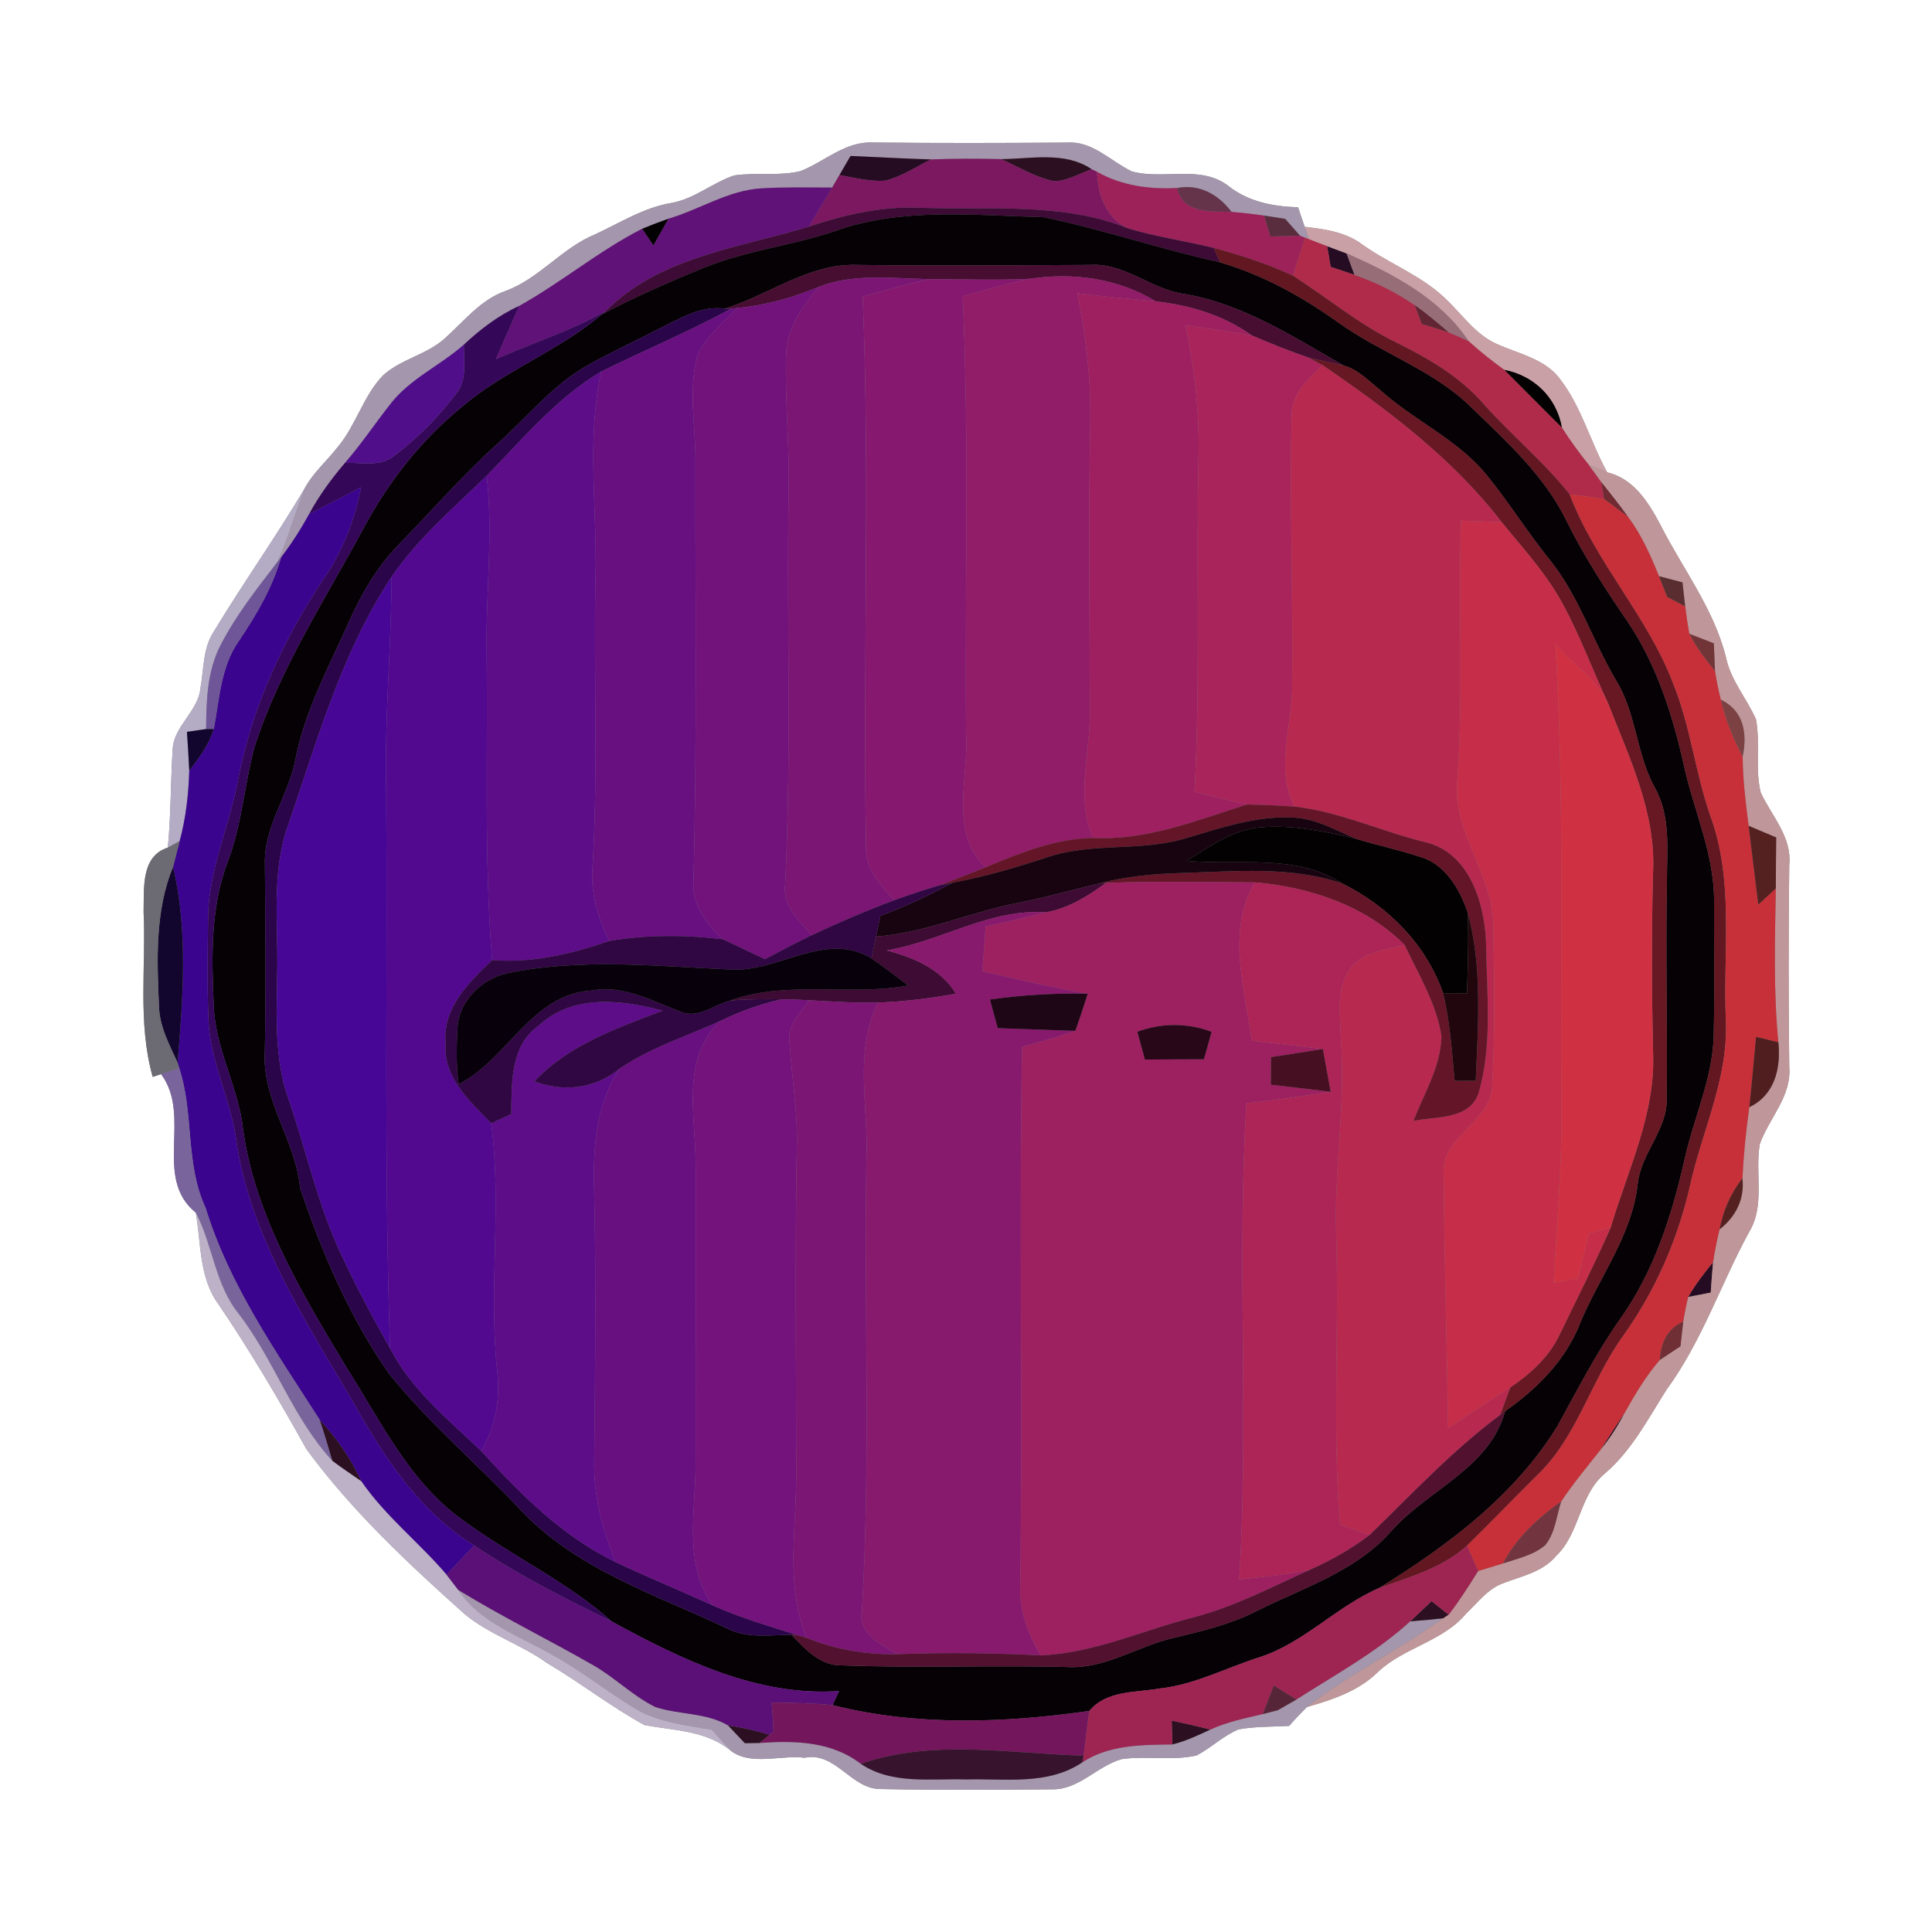 <?xml version="1.0" encoding="UTF-8" ?>
<!DOCTYPE svg PUBLIC "-//W3C//DTD SVG 1.1//EN" "http://www.w3.org/Graphics/SVG/1.1/DTD/svg11.dtd">
<svg width="250pt" height="250pt" viewBox="0 0 250 250" version="1.1" xmlns="http://www.w3.org/2000/svg">
<rect x="0" y="0" width="250" height="250" fill="#808080" stroke="none"/>
<g id="#ffffffff">
<path fill="#ffffff" opacity="1.00" d=" M 0.00 0.00 L 250.00 0.00 L 250.00 250.00 L 0.00 250.00 L 0.00 0.00 M 103.59 22.14 C 100.79 22.82 97.86 22.28 95.02 22.70 C 92.20 23.63 89.88 25.73 86.90 26.26 C 83.31 26.85 80.24 28.83 77.00 30.33 C 72.72 32.08 69.81 36.03 65.44 37.64 C 62.24 38.75 60.13 41.47 57.70 43.66 C 55.36 45.88 51.94 46.41 49.57 48.57 C 47.01 51.22 46.10 54.97 43.75 57.78 C 42.33 59.63 40.49 61.18 39.39 63.26 C 35.68 69.52 31.45 75.46 27.69 81.69 C 26.24 83.84 26.40 86.54 25.94 88.99 C 25.70 92.05 22.48 93.90 22.34 96.99 C 22.08 101.22 22.12 105.46 21.72 109.68 C 18.19 110.79 18.66 115.03 18.58 117.97 C 18.91 125.10 17.79 132.38 19.76 139.35 L 20.84 138.99 C 24.90 144.42 19.75 152.41 25.34 156.92 C 26.03 160.90 25.75 165.33 28.25 168.74 C 32.38 174.81 36.09 181.13 39.66 187.53 C 45.51 195.50 52.77 202.28 60.11 208.85 C 63.31 211.52 67.39 212.75 70.76 215.18 C 75.07 217.72 79.03 220.84 83.41 223.23 C 87.27 223.94 91.44 223.92 94.62 226.59 C 97.25 228.51 101.02 227.07 104.11 227.45 C 108.15 226.63 110.11 231.51 113.94 231.50 C 121.31 231.65 128.70 231.60 136.08 231.54 C 139.60 231.64 141.95 228.52 145.15 227.63 C 148.36 227.17 151.65 227.87 154.83 227.16 C 156.73 226.17 158.28 224.60 160.27 223.78 C 162.43 223.39 164.63 223.45 166.81 223.33 C 167.55 222.49 168.32 221.68 169.11 220.89 C 172.44 219.93 175.82 218.82 178.34 216.32 C 181.72 213.15 186.73 212.40 189.73 208.78 C 191.20 207.39 192.47 205.65 194.42 204.90 C 196.83 203.96 199.60 203.45 201.35 201.34 C 204.47 198.40 204.32 193.45 207.68 190.66 C 211.16 187.68 213.25 183.59 215.67 179.79 C 220.23 173.57 222.66 166.16 226.33 159.43 C 228.44 155.98 227.06 151.80 227.72 148.03 C 228.92 144.68 231.84 141.88 231.53 138.08 C 231.42 129.36 231.42 120.63 231.53 111.90 C 231.89 108.29 229.25 105.60 227.84 102.56 C 227.07 99.46 227.81 96.20 227.22 93.07 C 226.01 90.36 223.96 88.04 223.34 85.07 C 221.77 78.75 217.70 73.55 214.81 67.83 C 213.28 64.94 211.37 61.93 207.97 61.12 C 205.80 57.20 204.66 52.71 201.92 49.12 C 199.92 46.37 196.42 45.79 193.53 44.44 C 190.91 43.22 189.24 40.76 187.22 38.82 C 184.10 35.71 179.86 34.19 176.32 31.67 C 174.16 30.02 171.43 29.65 168.82 29.35 C 168.61 28.72 168.18 27.45 167.97 26.82 C 164.74 26.73 161.52 26.11 158.94 24.05 C 155.29 21.27 150.51 23.33 146.43 22.17 C 143.69 20.84 141.37 18.23 138.08 18.45 C 129.69 18.51 121.30 18.53 112.90 18.44 C 109.36 18.28 106.70 20.92 103.59 22.14 Z" />
</g>
<g id="#a496acff">
<path fill="#a496ac" opacity="1.00" d=" M 103.59 22.14 C 106.70 20.92 109.36 18.28 112.90 18.44 C 121.30 18.53 129.69 18.51 138.08 18.45 C 141.37 18.23 143.69 20.84 146.43 22.17 C 150.51 23.33 155.29 21.27 158.94 24.05 C 161.52 26.11 164.74 26.73 167.97 26.82 C 168.18 27.45 168.61 28.72 168.82 29.35 C 168.97 29.76 169.27 30.57 169.42 30.97 L 168.88 30.76 L 168.23 30.51 C 167.75 29.96 166.78 28.87 166.30 28.32 C 165.62 28.21 164.26 28.00 163.58 27.90 C 162.18 27.70 160.77 27.53 159.36 27.42 C 157.68 25.17 155.19 23.77 152.32 24.33 C 148.74 24.52 145.10 24.03 141.95 22.23 C 141.78 22.15 141.44 21.98 141.27 21.90 C 137.77 19.55 133.47 20.57 129.54 20.59 C 126.52 20.52 123.50 20.52 120.49 20.63 C 117.01 20.53 113.54 20.33 110.06 20.18 C 109.70 20.80 108.98 22.04 108.62 22.65 C 108.38 23.06 107.91 23.87 107.68 24.27 C 104.64 24.27 101.61 24.19 98.58 24.37 C 94.26 24.60 90.56 27.11 86.50 28.30 C 85.35 28.71 84.22 29.14 83.10 29.60 C 77.50 32.45 72.66 36.54 67.18 39.59 C 64.50 40.81 62.16 42.60 60.02 44.60 C 56.94 47.33 52.97 49.04 50.44 52.38 C 48.49 54.87 46.72 57.50 44.65 59.89 C 42.88 61.96 41.27 64.16 39.98 66.55 C 38.92 68.49 37.73 70.35 36.38 72.11 L 35.90 72.73 C 37.26 69.65 38.19 66.40 39.39 63.26 C 40.49 61.18 42.33 59.63 43.75 57.78 C 46.10 54.97 47.01 51.22 49.57 48.57 C 51.94 46.41 55.36 45.88 57.70 43.66 C 60.13 41.47 62.24 38.75 65.44 37.64 C 69.81 36.03 72.72 32.08 77.00 30.33 C 80.24 28.83 83.31 26.85 86.90 26.26 C 89.88 25.73 92.20 23.63 95.02 22.70 C 97.86 22.28 100.79 22.82 103.59 22.14 Z" />
<path fill="#a496ac" opacity="1.00" d=" M 59.29 205.73 C 65.01 209.24 71.04 212.19 76.86 215.53 C 79.63 217.13 81.93 219.48 84.81 220.89 C 87.88 221.90 91.34 221.59 94.20 223.26 C 94.74 223.84 95.84 224.99 96.38 225.57 C 96.85 225.56 97.80 225.55 98.27 225.54 C 102.82 225.21 107.62 225.32 111.39 228.24 C 115.42 230.96 120.43 230.11 125.00 230.26 C 130.06 230.12 135.62 231.06 140.07 228.03 C 143.52 225.77 147.73 225.78 151.71 225.73 C 153.43 225.31 155.03 224.54 156.63 223.80 C 158.78 222.81 161.11 222.34 163.40 221.80 C 163.89 221.68 164.86 221.43 165.35 221.30 C 165.95 220.96 167.15 220.26 167.75 219.92 C 172.76 216.70 178.06 213.84 182.48 209.80 C 183.91 209.70 185.34 209.56 186.77 209.40 C 181.05 213.48 174.68 216.60 169.11 220.89 C 168.32 221.68 167.55 222.49 166.81 223.33 C 164.63 223.45 162.43 223.39 160.27 223.78 C 158.28 224.60 156.73 226.17 154.83 227.16 C 151.65 227.87 148.36 227.17 145.15 227.63 C 141.95 228.52 139.60 231.64 136.08 231.54 C 128.70 231.60 121.31 231.65 113.94 231.50 C 110.11 231.51 108.15 226.63 104.11 227.45 C 101.02 227.07 97.25 228.51 94.62 226.59 C 93.76 225.69 92.94 224.76 92.12 223.84 C 88.66 223.23 85.01 222.87 81.97 220.96 C 78.48 218.84 75.30 216.26 71.72 214.29 C 67.39 211.73 62.20 210.11 59.29 205.73 Z" />
</g>
<g id="#260c22ff">
<path fill="#260c22" opacity="1.00" d=" M 110.06 20.18 C 113.54 20.33 117.01 20.53 120.49 20.63 C 118.53 21.59 116.69 22.85 114.55 23.38 C 112.55 23.52 110.58 23.01 108.62 22.65 C 108.98 22.04 109.70 20.80 110.06 20.18 Z" />
<path fill="#260c22" opacity="1.00" d=" M 171.73 31.85 C 172.36 32.09 173.61 32.56 174.24 32.79 C 174.50 33.48 175.02 34.87 175.28 35.57 C 174.25 35.21 173.22 34.88 172.19 34.54 C 172.04 33.65 171.88 32.75 171.73 31.85 Z" />
<path fill="#260c22" opacity="1.00" d=" M 218.45 167.83 C 219.36 166.21 220.51 164.76 221.67 163.32 C 221.56 164.63 221.45 165.94 221.37 167.26 C 220.64 167.40 219.18 167.69 218.45 167.83 Z" />
<path fill="#260c22" opacity="1.00" d=" M 207.09 187.62 C 208.15 185.97 209.22 184.33 210.30 182.70 C 209.40 184.44 208.36 186.12 207.09 187.62 Z" />
</g>
<g id="#2c1021ff">
<path fill="#2c1021" opacity="1.00" d=" M 129.54 20.59 C 133.47 20.57 137.77 19.55 141.27 21.90 C 139.66 22.47 138.11 23.43 136.37 23.45 C 133.93 22.93 131.79 21.60 129.54 20.59 Z" />
<path fill="#2c1021" opacity="1.00" d=" M 41.33 183.66 C 43.53 186.05 45.43 188.70 46.75 191.68 C 45.50 190.80 44.21 189.96 42.99 189.03 C 42.47 187.23 41.94 185.43 41.33 183.66 Z" />
<path fill="#2c1021" opacity="1.00" d=" M 182.48 209.80 C 183.41 208.94 184.32 208.06 185.25 207.18 C 185.98 207.77 186.71 208.36 187.45 208.95 L 186.77 209.40 C 185.34 209.56 183.91 209.70 182.48 209.80 Z" />
<path fill="#2c1021" opacity="1.00" d=" M 94.20 223.26 C 96.03 223.53 97.84 223.94 99.61 224.48 C 99.27 224.74 98.60 225.28 98.27 225.54 C 97.80 225.55 96.85 225.56 96.38 225.57 C 95.84 224.99 94.74 223.84 94.20 223.26 Z" />
<path fill="#2c1021" opacity="1.00" d=" M 151.61 222.64 C 153.29 222.99 154.96 223.38 156.63 223.80 C 155.03 224.54 153.43 225.31 151.71 225.73 C 151.67 224.70 151.64 223.67 151.61 222.64 Z" />
</g>
<g id="#7b185fff">
<path fill="#7b185f" opacity="1.00" d=" M 120.49 20.63 C 123.50 20.52 126.52 20.52 129.54 20.59 C 131.79 21.60 133.93 22.93 136.37 23.45 C 138.11 23.43 139.66 22.47 141.27 21.90 C 141.44 21.98 141.78 22.15 141.95 22.23 C 142.07 25.24 143.10 28.22 146.03 29.57 C 137.42 26.11 128.05 27.22 119.01 26.88 C 114.11 26.67 109.31 27.79 104.70 29.32 C 105.70 27.64 106.70 25.96 107.68 24.27 C 107.91 23.87 108.38 23.06 108.62 22.65 C 110.58 23.01 112.55 23.52 114.55 23.38 C 116.69 22.85 118.53 21.59 120.49 20.63 Z" />
</g>
<g id="#9c2259ff">
<path fill="#9c2259" opacity="1.00" d=" M 141.95 22.23 C 145.10 24.03 148.74 24.52 152.32 24.33 C 153.05 27.71 156.67 27.31 159.36 27.42 C 160.77 27.53 162.18 27.70 163.58 27.90 C 163.78 28.57 164.19 29.93 164.39 30.60 C 165.67 30.57 166.95 30.52 168.23 30.51 L 168.88 30.76 C 168.35 32.40 167.83 34.04 167.31 35.68 C 164.02 34.15 160.56 33.02 157.07 32.09 C 153.41 31.17 149.64 30.67 146.03 29.57 C 143.10 28.22 142.07 25.24 141.95 22.23 Z" />
</g>
<g id="#611278ff">
<path fill="#611278" opacity="1.00" d=" M 86.50 28.30 C 90.56 27.11 94.26 24.60 98.58 24.37 C 101.61 24.19 104.64 24.27 107.68 24.27 C 106.70 25.96 105.70 27.64 104.70 29.32 C 95.66 32.09 85.36 33.21 78.39 40.26 C 73.87 42.80 68.90 44.40 64.16 46.47 C 65.19 44.18 66.15 41.87 67.18 39.59 C 72.66 36.54 77.50 32.45 83.10 29.60 C 83.58 30.32 84.07 31.04 84.55 31.75 C 85.20 30.61 85.85 29.46 86.50 28.30 Z" />
</g>
<g id="#65344bff">
<path fill="#65344b" opacity="1.00" d=" M 152.32 24.33 C 155.19 23.77 157.68 25.17 159.36 27.42 C 156.67 27.31 153.05 27.71 152.32 24.33 Z" />
</g>
<g id="#3d0b35ff">
<path fill="#3d0b35" opacity="1.00" d=" M 104.70 29.32 C 109.31 27.79 114.11 26.67 119.01 26.88 C 128.05 27.22 137.42 26.11 146.03 29.57 C 149.64 30.67 153.41 31.17 157.07 32.09 C 157.27 32.56 157.68 33.49 157.89 33.95 C 150.21 32.26 142.75 29.71 135.07 28.11 C 126.05 27.87 116.64 26.80 107.98 29.93 C 102.41 31.80 96.49 32.43 91.04 34.67 C 86.54 36.50 82.10 38.47 77.81 40.73 L 78.39 40.26 C 85.36 33.21 95.66 32.09 104.70 29.32 Z" />
</g>
<g id="#030102ff">
<path fill="#030102" opacity="1.00" d=" M 83.10 29.60 C 84.22 29.14 85.35 28.71 86.50 28.30 C 85.85 29.46 85.20 30.61 84.55 31.75 C 84.07 31.04 83.58 30.32 83.10 29.60 Z" />
<path fill="#030102" opacity="1.00" d=" M 194.61 47.83 C 198.51 48.57 201.46 51.44 202.14 55.38 C 199.63 52.87 197.12 50.35 194.61 47.83 Z" />
<path fill="#030102" opacity="1.00" d=" M 153.56 111.39 C 156.49 109.54 159.48 107.40 163.04 107.06 C 167.22 106.70 171.37 107.57 175.41 108.52 C 178.14 109.36 180.94 109.95 183.65 110.84 C 186.97 111.72 188.87 115.02 189.92 118.06 C 190.07 121.55 189.93 125.05 189.83 128.54 C 188.80 128.53 187.77 128.53 186.74 128.52 C 184.52 122.17 179.60 117.24 173.64 114.30 C 167.65 110.40 160.27 112.04 153.56 111.39 Z" />
</g>
<g id="#050105ff">
<path fill="#050105" opacity="1.00" d=" M 107.98 29.93 C 116.64 26.80 126.05 27.87 135.07 28.11 C 142.75 29.71 150.21 32.26 157.89 33.95 C 163.43 35.58 168.52 38.39 173.19 41.74 C 178.70 45.70 185.42 47.84 190.33 52.65 C 194.96 57.14 199.91 61.59 202.75 67.49 C 205.00 72.02 207.75 76.26 210.60 80.42 C 214.37 86.00 216.43 92.50 217.89 99.01 C 219.19 104.99 221.93 110.72 221.80 116.95 C 221.78 122.66 221.89 128.37 221.75 134.07 C 221.60 139.60 219.16 144.67 217.99 150.00 C 216.35 157.25 214.04 164.50 209.69 170.62 C 206.57 175.03 204.12 179.84 201.52 184.56 C 195.98 193.55 187.32 200.02 178.47 205.48 C 172.90 207.89 168.68 212.65 162.84 214.49 C 158.59 215.85 154.55 218.00 150.06 218.49 C 146.95 219.04 143.19 218.70 140.96 221.39 C 129.98 222.97 118.56 223.38 107.73 220.64 C 107.94 220.19 108.37 219.27 108.58 218.82 C 97.99 219.55 88.24 214.75 79.19 209.84 C 73.23 204.53 65.90 201.21 59.55 196.46 C 52.87 191.55 49.26 183.88 44.91 177.08 C 38.94 167.14 32.64 156.79 31.31 145.04 C 30.45 139.95 27.80 135.29 27.66 130.06 C 27.37 123.81 27.23 117.35 29.50 111.42 C 31.31 106.68 31.61 101.57 32.92 96.71 C 36.18 86.52 42.12 77.53 47.14 68.17 C 50.31 62.28 54.52 56.93 59.71 52.69 C 65.24 47.95 72.24 45.43 77.81 40.73 C 82.10 38.47 86.54 36.50 91.04 34.67 C 96.49 32.43 102.41 31.80 107.98 29.93 M 93.77 39.94 C 90.68 39.51 87.96 41.23 85.31 42.52 C 82.25 44.11 79.10 45.55 76.09 47.24 C 71.53 49.79 68.25 53.95 64.41 57.39 C 59.85 61.51 55.81 66.15 51.52 70.55 C 48.80 73.37 46.80 76.78 45.21 80.34 C 42.64 86.14 39.52 91.78 38.27 98.06 C 37.43 102.84 34.09 106.93 34.28 111.91 C 34.34 119.96 34.43 128.01 34.27 136.06 C 33.87 142.37 38.26 147.55 38.83 153.72 C 41.65 162.09 45.22 170.40 50.28 177.68 C 55.46 184.13 61.83 189.49 67.49 195.51 C 74.68 203.11 84.88 206.36 94.09 210.72 C 96.69 212.06 99.63 211.55 102.42 211.55 C 104.23 213.43 106.21 215.62 109.06 215.50 C 118.72 215.87 128.41 215.46 138.08 215.71 C 143.05 216.00 147.26 212.96 151.96 211.92 C 155.53 211.06 159.13 210.22 162.43 208.55 C 168.53 205.47 175.45 203.39 180.08 198.06 C 184.81 192.76 192.75 189.98 194.76 182.60 C 198.88 179.72 202.56 176.05 204.43 171.29 C 206.95 165.19 211.27 159.75 211.94 153.00 C 212.44 149.10 215.78 146.14 215.67 142.10 C 215.77 132.74 215.51 123.37 215.70 114.00 C 215.69 109.94 216.22 105.58 214.11 101.89 C 211.73 97.55 211.74 92.33 209.14 88.08 C 206.10 82.97 204.31 77.14 200.55 72.46 C 197.70 68.95 195.31 65.08 192.45 61.57 C 188.66 56.86 182.96 54.44 178.55 50.44 C 177.09 49.28 175.74 47.81 173.88 47.31 C 167.28 43.53 160.64 39.21 152.99 38.00 C 148.82 37.33 145.46 33.99 141.07 34.28 C 131.02 34.32 120.97 34.41 110.92 34.28 C 104.67 34.06 99.52 38.17 93.77 39.94 Z" />
</g>
<g id="#592d3dff">
<path fill="#592d3d" opacity="1.00" d=" M 163.58 27.90 C 164.26 28.00 165.62 28.21 166.30 28.32 C 166.78 28.87 167.75 29.96 168.23 30.51 C 166.95 30.52 165.67 30.57 164.39 30.60 C 164.19 29.93 163.78 28.57 163.58 27.90 Z" />
</g>
<g id="#c9a0a5ff">
<path fill="#c9a0a5" opacity="1.00" d=" M 168.82 29.35 C 171.43 29.65 174.16 30.02 176.32 31.67 C 179.86 34.19 184.10 35.71 187.22 38.82 C 189.24 40.76 190.91 43.22 193.53 44.44 C 196.42 45.79 199.92 46.37 201.92 49.12 C 204.66 52.71 205.80 57.20 207.97 61.12 C 207.37 60.87 206.16 60.36 205.56 60.11 C 204.33 58.60 203.19 57.02 202.14 55.38 C 201.46 51.44 198.51 48.57 194.61 47.83 C 193.01 46.68 191.48 45.45 190.02 44.13 C 186.27 38.54 180.23 35.43 174.24 32.79 C 173.61 32.56 172.36 32.09 171.73 31.85 C 170.95 31.57 170.18 31.28 169.42 30.97 C 169.27 30.57 168.97 29.76 168.82 29.35 Z" />
</g>
<g id="#b02b4aff">
<path fill="#b02b4a" opacity="1.00" d=" M 168.88 30.76 L 169.42 30.97 C 170.18 31.28 170.95 31.57 171.73 31.85 C 171.88 32.75 172.04 33.65 172.19 34.54 C 173.22 34.88 174.25 35.21 175.28 35.57 C 178.04 36.51 180.66 37.83 183.06 39.47 C 183.29 40.08 183.75 41.31 183.98 41.92 C 185.14 42.27 186.30 42.63 187.46 43.01 C 188.33 43.36 189.18 43.73 190.02 44.13 C 191.48 45.45 193.01 46.68 194.61 47.83 C 197.12 50.35 199.63 52.87 202.14 55.38 C 203.19 57.02 204.33 58.60 205.56 60.11 C 206.12 60.87 206.68 61.63 207.22 62.40 C 207.31 62.94 207.48 64.02 207.56 64.56 C 206.09 64.33 204.60 64.15 203.12 63.97 C 199.72 59.71 195.47 56.22 191.86 52.15 C 188.77 48.64 184.69 46.30 180.55 44.26 C 175.80 41.93 171.74 38.52 167.31 35.68 C 167.83 34.04 168.35 32.40 168.88 30.76 Z" />
</g>
<g id="#621721ff">
<path fill="#621721" opacity="1.00" d=" M 157.07 32.09 C 160.56 33.02 164.02 34.15 167.31 35.68 C 171.74 38.52 175.80 41.93 180.55 44.26 C 184.69 46.30 188.77 48.64 191.86 52.15 C 195.47 56.22 199.72 59.71 203.12 63.97 C 206.47 72.83 213.29 79.80 216.59 88.67 C 218.78 94.14 219.39 100.07 221.34 105.63 C 224.43 114.09 222.94 123.20 223.32 131.99 C 223.69 139.59 220.16 146.50 218.61 153.77 C 217.00 160.63 214.12 167.16 210.01 172.90 C 205.87 178.64 204.11 185.92 198.91 190.90 C 195.86 193.91 192.90 197.01 189.83 200.01 C 186.63 202.89 182.43 204.07 178.47 205.48 C 187.32 200.02 195.98 193.55 201.52 184.56 C 204.12 179.84 206.57 175.03 209.69 170.62 C 214.04 164.50 216.35 157.25 217.99 150.00 C 219.16 144.67 221.60 139.60 221.75 134.07 C 221.89 128.37 221.78 122.66 221.80 116.95 C 221.93 110.72 219.19 104.99 217.89 99.01 C 216.43 92.50 214.37 86.00 210.60 80.42 C 207.75 76.26 205.00 72.02 202.75 67.49 C 199.91 61.59 194.96 57.14 190.33 52.65 C 185.42 47.84 178.70 45.70 173.19 41.74 C 168.52 38.39 163.43 35.58 157.89 33.95 C 157.68 33.49 157.27 32.56 157.07 32.09 Z" />
</g>
<g id="#976d78ff">
<path fill="#976d78" opacity="1.00" d=" M 174.24 32.79 C 180.23 35.43 186.27 38.54 190.02 44.13 C 189.18 43.73 188.33 43.36 187.46 43.01 C 186.04 41.78 184.59 40.57 183.06 39.47 C 180.66 37.83 178.04 36.51 175.28 35.57 C 175.02 34.87 174.50 33.48 174.24 32.79 Z" />
</g>
<g id="#470e32ff">
<path fill="#470e32" opacity="1.00" d=" M 93.77 39.94 C 99.52 38.17 104.67 34.06 110.92 34.28 C 120.97 34.41 131.02 34.32 141.07 34.28 C 145.46 33.99 148.82 37.33 152.99 38.00 C 160.64 39.21 167.28 43.53 173.88 47.31 C 172.38 46.95 170.87 46.65 169.37 46.30 C 166.86 45.43 164.39 44.45 161.95 43.39 C 158.30 40.77 153.98 39.50 149.56 39.00 C 144.64 36.00 138.87 35.23 133.22 36.08 C 128.89 36.28 124.56 36.13 120.24 36.12 C 115.48 36.04 110.50 35.34 105.95 37.12 C 102.59 38.52 99.06 39.52 95.42 39.85 L 94.60 39.95 L 93.77 39.94 Z" />
</g>
<g id="#7b1675ff">
<path fill="#7b1675" opacity="1.00" d=" M 105.95 37.12 C 110.50 35.34 115.48 36.04 120.24 36.12 C 117.33 36.75 114.49 37.59 111.63 38.39 C 112.60 62.16 111.63 85.98 112.07 109.75 C 111.98 112.54 114.00 114.58 115.74 116.48 C 112.10 117.83 108.54 119.38 105.02 121.02 C 103.42 119.16 101.26 117.23 101.59 114.51 C 102.43 97.69 101.79 80.84 102.04 64.00 C 102.22 57.94 101.53 51.89 101.72 45.83 C 101.82 42.47 103.85 39.59 105.95 37.12 Z" />
</g>
<g id="#86196fff">
<path fill="#86196f" opacity="1.00" d=" M 120.24 36.12 C 124.56 36.13 128.89 36.28 133.22 36.08 C 130.32 36.73 127.46 37.55 124.58 38.32 C 125.43 57.19 124.84 76.10 125.01 94.99 C 125.37 100.72 122.76 107.71 127.55 112.22 C 125.54 113.02 123.53 113.83 121.49 114.58 C 119.56 115.16 117.64 115.79 115.74 116.48 C 114.00 114.58 111.98 112.54 112.07 109.75 C 111.63 85.98 112.60 62.16 111.63 38.39 C 114.49 37.59 117.33 36.75 120.24 36.12 Z" />
</g>
<g id="#911c68ff">
<path fill="#911c68" opacity="1.00" d=" M 133.22 36.08 C 138.87 35.23 144.64 36.00 149.56 39.00 C 146.16 38.68 142.76 38.38 139.38 37.93 C 140.54 43.55 141.20 49.27 141.07 55.01 C 140.83 67.34 140.99 79.67 141.03 92.00 C 141.09 97.46 139.15 103.17 141.42 108.43 C 136.54 108.50 131.99 110.38 127.55 112.22 C 122.76 107.71 125.37 100.72 125.01 94.99 C 124.84 76.10 125.43 57.19 124.58 38.32 C 127.46 37.55 130.32 36.73 133.22 36.08 Z" />
</g>
<g id="#72137bff">
<path fill="#72137b" opacity="1.00" d=" M 95.42 39.85 C 99.06 39.52 102.59 38.52 105.95 37.12 C 103.85 39.59 101.82 42.47 101.72 45.83 C 101.53 51.89 102.22 57.94 102.04 64.00 C 101.79 80.84 102.43 97.69 101.59 114.51 C 101.26 117.23 103.42 119.16 105.02 121.02 C 102.98 122.00 100.99 123.07 98.99 124.12 C 97.17 123.26 95.36 122.40 93.54 121.54 C 91.38 119.57 89.50 117.00 89.74 113.91 C 90.20 95.95 89.96 77.97 89.99 60.00 C 90.07 55.32 88.98 50.46 90.29 45.89 C 91.45 43.47 93.57 41.72 95.42 39.85 Z" />
</g>
<g id="#9e2061ff">
<path fill="#9e2061" opacity="1.00" d=" M 139.38 37.93 C 142.76 38.38 146.16 38.68 149.56 39.00 C 153.98 39.50 158.30 40.77 161.95 43.39 C 159.11 42.87 156.25 42.52 153.40 42.08 C 154.58 47.64 155.21 53.32 155.09 59.01 C 154.76 73.49 155.34 87.98 154.57 102.45 C 156.83 103.03 159.08 103.63 161.36 104.10 C 154.86 106.16 148.39 108.78 141.42 108.43 C 139.15 103.17 141.09 97.46 141.03 92.00 C 140.99 79.67 140.83 67.34 141.07 55.01 C 141.20 49.27 140.54 43.55 139.38 37.93 Z" />
</g>
<g id="#2b054aff">
<path fill="#2b054a" opacity="1.00" d=" M 85.31 42.52 C 87.96 41.23 90.68 39.51 93.77 39.94 L 94.60 39.95 C 89.13 42.92 83.38 45.33 77.80 48.08 C 71.99 51.53 67.65 56.80 62.98 61.57 C 58.69 65.74 54.07 69.67 50.67 74.66 C 44.16 84.49 41.02 95.96 37.22 106.98 C 35.42 112.13 35.82 117.65 35.88 123.00 C 36.00 129.35 35.15 135.89 37.27 142.02 C 39.66 148.90 41.16 156.11 44.33 162.71 C 46.21 166.71 48.29 170.61 50.47 174.45 C 53.22 179.81 57.98 183.65 62.25 187.73 C 67.34 193.34 72.78 198.80 79.68 202.14 C 83.84 204.10 88.09 205.85 92.27 207.75 C 95.78 209.34 99.49 210.40 103.15 211.57 L 102.42 211.55 C 99.63 211.55 96.69 212.06 94.09 210.72 C 84.88 206.36 74.68 203.11 67.49 195.51 C 61.83 189.49 55.46 184.13 50.28 177.68 C 45.22 170.40 41.65 162.09 38.83 153.72 C 38.26 147.55 33.87 142.37 34.27 136.06 C 34.43 128.01 34.34 119.96 34.28 111.91 C 34.09 106.93 37.43 102.84 38.27 98.06 C 39.52 91.78 42.64 86.14 45.21 80.34 C 46.80 76.78 48.80 73.37 51.52 70.55 C 55.81 66.15 59.85 61.51 64.41 57.39 C 68.25 53.95 71.53 49.79 76.09 47.24 C 79.10 45.55 82.25 44.11 85.31 42.52 Z" />
</g>
<g id="#350759ff">
<path fill="#350759" opacity="1.00" d=" M 60.02 44.60 C 62.16 42.60 64.50 40.81 67.18 39.59 C 66.15 41.87 65.19 44.18 64.16 46.47 C 68.90 44.40 73.87 42.80 78.39 40.26 L 77.81 40.73 C 72.24 45.43 65.24 47.95 59.71 52.69 C 54.52 56.93 50.31 62.28 47.14 68.17 C 42.12 77.53 36.18 86.52 32.92 96.71 C 31.61 101.57 31.31 106.68 29.50 111.42 C 27.23 117.35 27.37 123.81 27.66 130.06 C 27.80 135.29 30.45 139.95 31.31 145.04 C 32.64 156.79 38.94 167.14 44.91 177.08 C 49.26 183.88 52.87 191.55 59.55 196.46 C 65.90 201.21 73.23 204.53 79.19 209.84 C 73.09 206.85 67.00 203.78 61.35 199.98 C 54.65 195.87 50.14 189.25 46.33 182.55 C 39.86 171.33 32.23 160.13 30.49 147.00 C 29.68 141.93 27.19 137.25 26.98 132.08 C 26.79 127.71 26.87 123.33 26.92 118.95 C 26.92 112.74 29.65 107.03 30.78 101.01 C 32.56 91.62 36.62 82.80 41.89 74.87 C 44.35 71.33 45.91 67.27 46.72 63.05 C 44.47 64.22 42.24 65.40 39.98 66.55 C 41.27 64.16 42.88 61.96 44.65 59.89 C 46.76 59.83 49.20 60.44 50.99 58.99 C 54.01 56.71 56.72 53.99 59.00 50.96 C 60.48 49.18 60.00 46.73 60.02 44.60 Z" />
</g>
<g id="#691081ff">
<path fill="#691081" opacity="1.00" d=" M 77.80 48.08 C 83.38 45.33 89.13 42.92 94.60 39.95 L 95.42 39.85 C 93.57 41.72 91.45 43.47 90.29 45.89 C 88.98 50.46 90.07 55.32 89.99 60.00 C 89.96 77.97 90.20 95.95 89.74 113.91 C 89.50 117.00 91.38 119.57 93.54 121.54 C 88.66 120.95 83.69 120.94 78.84 121.76 C 77.34 118.74 76.36 115.43 76.68 112.03 C 77.41 99.70 76.82 87.34 77.05 75.00 C 77.33 66.03 75.84 56.95 77.80 48.08 Z" />
<path fill="#691081" opacity="1.00" d=" M 80.18 138.28 C 84.19 135.55 88.84 134.09 93.22 132.11 C 87.96 137.09 90.09 144.65 90.02 151.00 C 90.02 163.67 90.03 176.33 90.01 189.00 C 90.10 195.25 88.29 202.27 92.27 207.75 C 88.09 205.85 83.84 204.10 79.68 202.14 C 77.93 197.99 76.79 193.56 76.89 189.03 C 77.01 177.36 77.16 165.68 76.88 154.01 C 76.72 148.61 77.08 142.90 80.18 138.28 Z" />
</g>
<g id="#612534ff">
<path fill="#612534" opacity="1.00" d=" M 183.06 39.47 C 184.59 40.57 186.04 41.78 187.46 43.01 C 186.30 42.63 185.14 42.27 183.98 41.92 C 183.75 41.31 183.29 40.08 183.06 39.47 Z" />
</g>
<g id="#a9245aff">
<path fill="#a9245a" opacity="1.00" d=" M 153.40 42.08 C 156.25 42.52 159.11 42.87 161.95 43.39 C 164.39 44.45 166.86 45.43 169.37 46.30 C 169.81 46.53 170.68 47.01 171.11 47.24 C 169.31 49.12 167.00 51.04 167.13 53.92 C 166.88 65.61 167.34 77.32 167.20 89.01 C 167.20 94.12 164.94 99.55 167.55 104.38 C 165.49 104.21 163.42 104.16 161.36 104.10 C 159.08 103.63 156.83 103.03 154.57 102.45 C 155.34 87.98 154.76 73.49 155.09 59.01 C 155.21 53.32 154.58 47.64 153.40 42.08 Z" />
</g>
<g id="#500e8bff">
<path fill="#500e8b" opacity="1.00" d=" M 50.44 52.38 C 52.97 49.04 56.94 47.33 60.02 44.60 C 60.00 46.73 60.48 49.18 59.00 50.96 C 56.72 53.99 54.01 56.71 50.99 58.99 C 49.20 60.44 46.76 59.83 44.65 59.89 C 46.72 57.50 48.49 54.87 50.44 52.38 Z" />
</g>
<g id="#671823ff">
<path fill="#671823" opacity="1.00" d=" M 169.37 46.30 C 170.87 46.65 172.38 46.95 173.88 47.31 C 175.74 47.81 177.09 49.28 178.55 50.44 C 182.96 54.44 188.66 56.86 192.45 61.57 C 195.31 65.08 197.70 68.95 200.55 72.46 C 204.31 77.14 206.10 82.97 209.14 88.08 C 211.74 92.33 211.73 97.55 214.11 101.89 C 216.22 105.58 215.69 109.94 215.70 114.00 C 215.51 123.37 215.77 132.74 215.67 142.10 C 215.78 146.14 212.44 149.10 211.94 153.00 C 211.27 159.75 206.95 165.19 204.43 171.29 C 202.56 176.05 198.88 179.72 194.76 182.60 L 194.10 183.11 C 194.55 181.92 194.99 180.74 195.41 179.54 C 198.02 177.80 200.42 175.61 201.79 172.74 C 204.03 168.12 206.35 163.54 208.42 158.85 C 210.64 151.35 214.30 144.00 213.90 135.99 C 213.73 128.33 213.70 120.66 213.90 113.00 C 214.33 105.22 210.83 98.05 208.08 91.00 C 206.06 86.68 204.43 82.19 202.14 78.01 C 200.04 74.17 197.06 70.94 194.32 67.57 C 187.99 59.36 179.61 53.04 171.11 47.24 C 170.68 47.01 169.81 46.53 169.37 46.30 Z" />
</g>
<g id="#5d0d88ff">
<path fill="#5d0d88" opacity="1.00" d=" M 62.98 61.57 C 67.65 56.80 71.99 51.53 77.80 48.08 C 75.84 56.95 77.33 66.03 77.05 75.00 C 76.82 87.34 77.41 99.70 76.68 112.03 C 76.36 115.43 77.34 118.74 78.84 121.76 C 73.96 123.44 68.89 124.66 63.68 124.23 C 62.61 110.84 63.14 97.41 62.97 84.00 C 62.87 76.52 63.83 69.03 62.98 61.57 Z" />
<path fill="#5d0d88" opacity="1.00" d=" M 69.73 132.70 C 74.11 128.61 80.44 129.36 85.76 130.78 C 79.84 133.05 73.61 135.18 69.15 139.93 C 72.95 141.36 77.01 140.88 80.18 138.28 C 77.08 142.90 76.72 148.61 76.88 154.01 C 77.16 165.68 77.01 177.36 76.89 189.03 C 76.79 193.56 77.93 197.99 79.68 202.14 C 72.78 198.80 67.34 193.34 62.25 187.73 C 64.22 184.50 64.77 180.72 64.30 177.01 C 63.23 166.48 64.96 155.87 63.56 145.35 C 64.42 144.96 65.29 144.56 66.15 144.16 C 66.23 140.14 66.00 135.29 69.73 132.70 Z" />
</g>
<g id="#b82950ff">
<path fill="#b82950" opacity="1.00" d=" M 171.11 47.24 C 179.61 53.04 187.99 59.36 194.32 67.57 C 192.56 67.51 190.80 67.45 189.05 67.38 C 188.70 78.55 189.37 89.73 188.59 100.89 C 187.85 107.72 193.30 113.17 193.24 119.91 C 193.34 126.64 193.49 133.39 193.11 140.10 C 193.23 145.15 186.47 146.89 186.81 151.97 C 186.89 162.91 187.23 173.85 187.39 184.80 C 190.03 182.99 192.73 181.28 195.41 179.54 C 194.99 180.74 194.55 181.92 194.10 183.11 C 187.95 187.69 182.72 193.30 177.24 198.62 C 175.96 198.18 174.67 197.73 173.39 197.29 C 172.39 184.88 173.28 172.43 172.91 160.00 C 172.58 151.41 174.18 142.87 173.49 134.29 C 173.49 131.39 172.83 128.12 174.58 125.56 C 176.15 123.17 179.22 122.90 181.76 122.28 C 183.57 126.11 185.88 129.86 186.53 134.10 C 186.43 138.02 184.29 141.48 182.90 145.04 C 185.82 144.44 190.14 144.94 191.33 141.43 C 193.16 135.13 192.37 128.40 192.29 121.92 C 192.09 116.81 190.11 110.34 184.48 108.99 C 178.79 107.61 173.41 105.04 167.55 104.38 C 164.94 99.55 167.20 94.12 167.20 89.01 C 167.34 77.32 166.88 65.61 167.13 53.92 C 167.00 51.04 169.31 49.12 171.11 47.24 Z" />
</g>
<g id="#bf9699ff">
<path fill="#bf9699" opacity="1.00" d=" M 205.56 60.11 C 206.16 60.36 207.37 60.87 207.97 61.12 C 211.37 61.93 213.28 64.94 214.81 67.83 C 217.70 73.55 221.77 78.75 223.34 85.07 C 223.96 88.04 226.01 90.36 227.22 93.07 C 227.81 96.20 227.07 99.46 227.84 102.56 C 229.25 105.60 231.89 108.29 231.53 111.90 C 231.42 120.63 231.42 129.36 231.53 138.08 C 231.84 141.88 228.92 144.68 227.72 148.03 C 227.06 151.80 228.44 155.98 226.33 159.43 C 222.66 166.16 220.23 173.57 215.67 179.79 C 213.25 183.59 211.16 187.68 207.68 190.66 C 204.32 193.45 204.47 198.40 201.35 201.34 C 199.60 203.45 196.83 203.96 194.42 204.90 C 192.47 205.65 191.20 207.39 189.73 208.78 C 186.73 212.40 181.72 213.15 178.34 216.32 C 175.82 218.82 172.44 219.93 169.11 220.89 C 174.68 216.60 181.05 213.48 186.77 209.40 L 187.45 208.95 C 188.84 207.15 190.07 205.22 191.27 203.29 C 192.33 202.96 193.40 202.63 194.48 202.31 C 196.35 201.68 198.40 201.26 199.94 199.95 C 201.26 198.36 201.40 196.17 202.02 194.28 C 203.57 191.95 205.36 189.81 207.09 187.62 C 208.36 186.12 209.40 184.44 210.30 182.70 C 211.61 180.35 213.01 178.03 214.77 175.98 C 215.44 175.54 216.78 174.66 217.45 174.21 C 217.54 173.41 217.72 171.82 217.81 171.02 C 217.98 169.95 218.19 168.88 218.45 167.83 C 219.18 167.69 220.64 167.40 221.37 167.26 C 221.45 165.94 221.56 164.63 221.67 163.32 C 221.88 161.89 222.17 160.48 222.51 159.08 C 224.60 157.46 225.77 155.16 225.47 152.48 C 225.62 149.40 225.93 146.33 226.36 143.27 C 229.66 141.69 230.46 138.23 230.12 134.87 C 229.47 128.25 229.68 121.60 229.79 114.96 C 229.80 112.76 229.81 110.56 229.84 108.37 C 228.65 107.86 227.46 107.36 226.27 106.86 C 225.89 103.90 225.52 100.92 225.50 97.93 C 226.11 94.92 225.69 92.00 222.67 90.53 C 222.37 89.31 222.11 88.08 221.92 86.84 C 221.89 85.95 221.81 84.15 221.77 83.25 C 220.71 82.83 219.65 82.42 218.59 82.01 C 218.38 80.83 218.21 79.65 218.06 78.46 C 217.98 77.69 217.80 76.13 217.71 75.36 C 216.95 75.16 215.43 74.76 214.67 74.56 C 213.59 71.88 212.40 69.20 210.66 66.87 C 209.57 65.34 208.39 63.87 207.22 62.40 C 206.68 61.63 206.12 60.87 205.56 60.11 Z" />
</g>
<g id="#52098fff">
<path fill="#52098f" opacity="1.00" d=" M 50.67 74.66 C 54.07 69.67 58.69 65.74 62.98 61.57 C 63.83 69.03 62.87 76.52 62.97 84.00 C 63.14 97.41 62.61 110.84 63.68 124.23 C 60.68 127.10 57.23 130.45 57.66 135.01 C 57.32 139.42 60.77 142.50 63.56 145.35 C 64.96 155.87 63.23 166.48 64.30 177.01 C 64.77 180.72 64.22 184.50 62.25 187.73 C 57.98 183.65 53.22 179.81 50.47 174.45 C 49.67 150.31 50.15 126.15 49.97 102.00 C 49.75 92.87 50.63 83.78 50.67 74.66 Z" />
</g>
<g id="#b4abc5ff">
<path fill="#b4abc5" opacity="1.00" d=" M 27.69 81.69 C 31.45 75.46 35.68 69.52 39.39 63.26 C 38.19 66.40 37.26 69.65 35.90 72.73 C 33.27 76.14 30.59 79.55 28.59 83.39 C 26.82 86.74 26.70 90.64 26.67 94.34 C 26.05 94.43 24.81 94.61 24.19 94.70 C 24.31 96.38 24.41 98.06 24.49 99.74 C 24.40 102.80 24.05 105.87 23.25 108.83 C 22.87 109.05 22.10 109.47 21.72 109.68 C 22.12 105.46 22.08 101.22 22.34 96.99 C 22.48 93.90 25.70 92.05 25.94 88.99 C 26.40 86.54 26.24 83.84 27.69 81.69 Z" />
</g>
<g id="#3a048eff">
<path fill="#3a048e" opacity="1.00" d=" M 39.98 66.55 C 42.24 65.40 44.47 64.22 46.72 63.05 C 45.91 67.27 44.35 71.33 41.89 74.87 C 36.62 82.80 32.56 91.62 30.78 101.01 C 29.65 107.03 26.92 112.74 26.92 118.95 C 26.87 123.33 26.79 127.71 26.98 132.08 C 27.19 137.25 29.68 141.93 30.49 147.00 C 32.23 160.13 39.86 171.33 46.33 182.55 C 50.14 189.25 54.65 195.87 61.35 199.98 C 60.16 201.24 58.98 202.51 57.79 203.78 C 54.25 199.62 49.87 196.22 46.75 191.68 C 45.43 188.70 43.53 186.05 41.33 183.66 C 35.73 174.94 29.68 166.29 26.60 156.28 C 23.94 150.58 25.13 144.08 23.19 138.20 L 22.98 137.51 C 23.69 129.07 24.35 120.48 22.40 112.14 C 22.69 111.04 22.97 109.93 23.25 108.83 C 24.05 105.87 24.40 102.80 24.49 99.74 C 25.77 98.08 27.03 96.36 27.67 94.34 C 28.40 90.44 28.57 86.23 30.95 82.88 C 33.20 79.53 35.27 76.02 36.38 72.11 C 37.73 70.35 38.92 68.49 39.98 66.55 Z" />
</g>
<g id="#c73038ff">
<path fill="#c73038" opacity="1.00" d=" M 203.12 63.97 C 204.60 64.15 206.09 64.33 207.56 64.56 C 208.59 65.32 209.64 66.08 210.66 66.87 C 212.40 69.20 213.59 71.88 214.67 74.56 C 214.94 75.23 215.46 76.58 215.73 77.25 C 216.31 77.55 217.48 78.16 218.06 78.46 C 218.21 79.65 218.38 80.83 218.59 82.01 C 219.49 83.76 220.69 85.32 221.92 86.84 C 222.11 88.08 222.37 89.31 222.67 90.53 C 223.27 93.12 224.28 95.58 225.50 97.93 C 225.52 100.92 225.89 103.90 226.27 106.86 C 226.67 110.26 227.11 113.66 227.52 117.06 C 228.28 116.36 229.03 115.66 229.79 114.96 C 229.68 121.60 229.47 128.25 230.12 134.87 C 229.39 134.69 227.95 134.34 227.23 134.17 C 226.93 137.20 226.69 140.24 226.36 143.27 C 225.93 146.33 225.62 149.40 225.47 152.48 C 223.94 154.40 222.97 156.68 222.51 159.08 C 222.17 160.48 221.88 161.89 221.67 163.32 C 220.51 164.76 219.36 166.21 218.45 167.83 C 218.19 168.88 217.98 169.95 217.81 171.02 C 215.73 171.89 214.90 173.84 214.77 175.98 C 213.01 178.03 211.61 180.35 210.30 182.70 C 209.22 184.33 208.15 185.97 207.09 187.62 C 205.36 189.81 203.57 191.95 202.02 194.28 C 198.99 196.43 196.22 198.97 194.48 202.31 C 193.40 202.63 192.33 202.96 191.27 203.29 C 190.79 202.20 190.31 201.10 189.83 200.01 C 192.90 197.01 195.86 193.91 198.91 190.90 C 204.11 185.92 205.87 178.64 210.01 172.90 C 214.12 167.16 217.00 160.63 218.61 153.77 C 220.16 146.50 223.69 139.59 223.32 131.99 C 222.94 123.20 224.43 114.09 221.34 105.63 C 219.39 100.07 218.78 94.14 216.59 88.67 C 213.29 79.80 206.47 72.83 203.12 63.97 Z" />
</g>
<g id="#702a31ff">
<path fill="#702a31" opacity="1.00" d=" M 207.22 62.40 C 208.39 63.87 209.57 65.34 210.66 66.87 C 209.64 66.08 208.59 65.32 207.56 64.56 C 207.48 64.02 207.31 62.94 207.22 62.40 Z" />
</g>
<g id="#c62d48ff">
<path fill="#c62d48" opacity="1.00" d=" M 189.05 67.38 C 190.80 67.45 192.56 67.51 194.32 67.57 C 197.06 70.94 200.04 74.17 202.14 78.01 C 204.43 82.19 206.06 86.68 208.08 91.00 C 206.59 87.82 203.45 85.97 201.27 83.33 C 202.49 103.53 201.83 123.77 202.07 144.00 C 202.08 151.34 201.42 158.67 201.04 166.00 C 202.09 165.80 203.15 165.60 204.21 165.41 C 204.67 163.47 205.14 161.53 205.61 159.60 C 206.54 159.35 207.48 159.10 208.42 158.85 C 206.35 163.54 204.03 168.12 201.79 172.74 C 200.42 175.61 198.02 177.80 195.41 179.54 C 192.73 181.28 190.03 182.99 187.39 184.80 C 187.23 173.85 186.89 162.91 186.81 151.97 C 186.47 146.89 193.23 145.15 193.11 140.10 C 193.49 133.39 193.34 126.64 193.24 119.91 C 193.30 113.17 187.85 107.72 188.59 100.89 C 189.37 89.73 188.70 78.55 189.05 67.38 Z" />
</g>
<g id="#6f5698ff">
<path fill="#6f5698" opacity="1.00" d=" M 35.90 72.73 L 36.38 72.11 C 35.27 76.02 33.20 79.53 30.95 82.88 C 28.57 86.23 28.40 90.44 27.67 94.34 L 26.67 94.34 C 26.70 90.64 26.82 86.74 28.59 83.39 C 30.59 79.55 33.27 76.14 35.90 72.73 Z" />
</g>
<g id="#470696ff">
<path fill="#470696" opacity="1.00" d=" M 37.22 106.98 C 41.02 95.96 44.16 84.49 50.67 74.66 C 50.63 83.78 49.75 92.87 49.97 102.00 C 50.15 126.15 49.67 150.31 50.47 174.45 C 48.29 170.61 46.21 166.71 44.33 162.71 C 41.16 156.11 39.66 148.90 37.27 142.02 C 35.15 135.89 36.00 129.35 35.88 123.00 C 35.82 117.65 35.42 112.13 37.22 106.98 Z" />
</g>
<g id="#5a2d30ff">
<path fill="#5a2d30" opacity="1.00" d=" M 214.67 74.56 C 215.43 74.76 216.95 75.16 217.71 75.36 C 217.80 76.13 217.98 77.69 218.06 78.46 C 217.48 78.16 216.31 77.55 215.73 77.25 C 215.46 76.58 214.94 75.23 214.67 74.56 Z" />
</g>
<g id="#713538ff">
<path fill="#713538" opacity="1.00" d=" M 218.59 82.01 C 219.65 82.42 220.71 82.83 221.77 83.25 C 221.81 84.15 221.89 85.95 221.92 86.84 C 220.69 85.32 219.49 83.76 218.59 82.01 Z" />
</g>
<g id="#d03142ff">
<path fill="#d03142" opacity="1.00" d=" M 201.27 83.33 C 203.45 85.97 206.59 87.82 208.08 91.00 C 210.83 98.05 214.33 105.22 213.90 113.00 C 213.70 120.66 213.73 128.33 213.90 135.99 C 214.30 144.00 210.64 151.35 208.42 158.85 C 207.48 159.10 206.54 159.35 205.61 159.60 C 205.14 161.53 204.67 163.47 204.21 165.41 C 203.15 165.60 202.09 165.80 201.04 166.00 C 201.42 158.67 202.08 151.34 202.07 144.00 C 201.83 123.77 202.49 103.53 201.27 83.33 Z" />
</g>
<g id="#7c4143ff">
<path fill="#7c4143" opacity="1.00" d=" M 222.67 90.53 C 225.69 92.00 226.11 94.92 225.50 97.93 C 224.28 95.58 223.27 93.12 222.67 90.53 Z" />
</g>
<g id="#13062eff">
<path fill="#13062e" opacity="1.00" d=" M 24.19 94.70 C 24.81 94.61 26.05 94.43 26.67 94.34 L 27.67 94.34 C 27.03 96.36 25.77 98.08 24.49 99.74 C 24.41 98.06 24.31 96.38 24.19 94.70 Z" />
<path fill="#13062e" opacity="1.00" d=" M 20.57 130.09 C 20.30 124.06 20.07 117.83 22.40 112.14 C 24.35 120.48 23.69 129.07 22.98 137.51 C 21.90 135.14 20.60 132.76 20.57 130.09 Z" />
</g>
<g id="#641628ff">
<path fill="#641628" opacity="1.00" d=" M 161.36 104.10 C 163.42 104.16 165.49 104.21 167.55 104.38 C 173.41 105.04 178.79 107.61 184.48 108.99 C 190.11 110.34 192.09 116.81 192.29 121.92 C 192.37 128.40 193.16 135.13 191.33 141.43 C 190.14 144.94 185.82 144.44 182.90 145.04 C 184.29 141.48 186.43 138.02 186.53 134.10 C 185.88 129.86 183.57 126.11 181.76 122.28 C 176.68 117.18 169.42 114.77 162.37 114.18 C 155.95 114.16 149.52 114.01 143.10 114.25 L 142.18 114.33 C 145.71 113.39 149.36 113.06 153.01 112.96 C 159.89 112.76 166.99 112.05 173.64 114.30 C 179.60 117.24 184.52 122.17 186.74 128.52 C 187.63 132.23 187.88 136.06 188.23 139.85 C 188.91 139.85 190.28 139.84 190.96 139.84 C 191.26 132.58 191.84 125.16 189.92 118.06 C 188.87 115.02 186.97 111.72 183.65 110.84 C 180.94 109.95 178.14 109.36 175.41 108.52 C 172.73 107.38 170.09 105.82 167.09 105.79 C 162.42 105.59 157.96 107.14 153.54 108.44 C 147.75 110.24 141.50 108.98 135.72 110.86 C 131.65 112.21 127.54 113.43 123.32 114.21 C 122.86 114.30 121.95 114.49 121.49 114.58 C 123.53 113.83 125.54 113.02 127.55 112.22 C 131.99 110.38 136.54 108.50 141.42 108.43 C 148.39 108.78 154.86 106.16 161.36 104.10 Z" />
</g>
<g id="#170410ff">
<path fill="#170410" opacity="1.00" d=" M 153.54 108.44 C 157.96 107.14 162.42 105.59 167.09 105.79 C 170.09 105.82 172.73 107.38 175.41 108.52 C 171.37 107.57 167.22 106.70 163.04 107.06 C 159.48 107.40 156.49 109.54 153.56 111.39 C 160.27 112.04 167.65 110.40 173.64 114.30 C 166.99 112.05 159.89 112.76 153.01 112.96 C 149.36 113.06 145.71 113.39 142.18 114.33 C 138.79 115.14 135.44 116.09 132.03 116.77 C 125.73 117.94 119.81 120.72 113.36 121.19 C 113.55 120.29 113.74 119.40 113.93 118.50 C 117.17 117.32 120.27 115.81 123.32 114.21 C 127.54 113.43 131.65 112.21 135.72 110.86 C 141.50 108.98 147.75 110.24 153.54 108.44 Z" />
</g>
<g id="#552020ff">
<path fill="#552020" opacity="1.00" d=" M 226.27 106.86 C 227.46 107.36 228.65 107.86 229.84 108.37 C 229.81 110.56 229.80 112.76 229.79 114.96 C 229.03 115.66 228.28 116.36 227.52 117.06 C 227.11 113.66 226.67 110.26 226.27 106.86 Z" />
<path fill="#552020" opacity="1.00" d=" M 222.51 159.08 C 222.97 156.68 223.94 154.40 225.47 152.48 C 225.77 155.16 224.60 157.46 222.51 159.08 Z" />
</g>
<g id="#6c6a73ff">
<path fill="#6c6a73" opacity="1.00" d=" M 21.72 109.68 C 22.10 109.47 22.87 109.05 23.25 108.83 C 22.97 109.93 22.69 111.04 22.40 112.14 C 20.07 117.83 20.30 124.06 20.57 130.09 C 20.60 132.76 21.90 135.14 22.98 137.51 L 23.19 138.20 C 22.60 138.40 21.43 138.79 20.84 138.99 L 19.76 139.35 C 17.79 132.38 18.91 125.10 18.58 117.97 C 18.66 115.03 18.19 110.79 21.72 109.68 Z" />
</g>
<g id="#310743ff">
<path fill="#310743" opacity="1.00" d=" M 121.49 114.58 C 121.95 114.49 122.86 114.30 123.32 114.21 C 120.27 115.81 117.17 117.32 113.93 118.50 C 113.74 119.40 113.55 120.29 113.36 121.19 C 113.16 122.13 112.96 123.07 112.77 124.02 C 106.84 120.39 100.76 125.82 94.59 125.46 C 84.93 125.03 75.13 123.95 65.56 125.95 C 62.29 126.71 59.37 129.56 59.20 133.02 C 59.06 135.44 59.02 137.89 59.35 140.30 C 65.65 137.09 68.76 128.68 76.48 128.18 C 80.57 127.40 84.31 129.49 87.99 130.88 C 90.24 131.92 92.37 130.03 94.49 129.47 C 96.71 129.27 98.94 129.28 101.18 129.31 C 98.42 129.90 95.75 130.88 93.22 132.11 C 88.84 134.09 84.19 135.55 80.18 138.28 C 77.01 140.88 72.95 141.36 69.15 139.93 C 73.61 135.18 79.84 133.05 85.76 130.78 C 80.44 129.36 74.11 128.61 69.73 132.70 C 66.00 135.29 66.23 140.14 66.15 144.16 C 65.29 144.56 64.42 144.96 63.56 145.35 C 60.77 142.50 57.32 139.42 57.66 135.01 C 57.23 130.45 60.68 127.10 63.68 124.23 C 68.89 124.66 73.96 123.44 78.84 121.76 C 83.69 120.94 88.66 120.95 93.54 121.54 C 95.36 122.40 97.17 123.26 98.99 124.12 C 100.99 123.07 102.98 122.00 105.02 121.02 C 108.54 119.38 112.10 117.83 115.74 116.48 C 117.64 115.79 119.56 115.16 121.49 114.58 Z" />
</g>
<g id="#3d0b33ff">
<path fill="#3d0b33" opacity="1.00" d=" M 132.03 116.77 C 135.44 116.09 138.79 115.14 142.18 114.33 L 143.10 114.25 C 140.77 115.96 138.26 117.53 135.37 118.05 C 128.03 117.56 121.77 121.82 114.73 122.98 C 118.23 123.91 121.75 125.37 123.71 128.59 C 120.38 129.18 117.02 129.61 113.63 129.73 C 110.65 129.80 107.68 129.60 104.71 129.43 C 103.53 129.36 102.35 129.32 101.18 129.31 C 98.94 129.28 96.71 129.27 94.49 129.47 C 101.86 126.81 109.90 128.92 117.52 127.53 C 115.95 126.33 114.39 125.13 112.77 124.02 C 112.96 123.07 113.16 122.13 113.36 121.19 C 119.81 120.72 125.73 117.94 132.03 116.77 Z" />
</g>
<g id="#9d2061ff">
<path fill="#9d2061" opacity="1.00" d=" M 143.10 114.25 C 149.52 114.01 155.95 114.16 162.37 114.18 C 158.67 120.52 161.09 127.93 161.98 134.67 C 165.05 135.01 168.11 135.36 171.18 135.74 C 168.94 136.10 166.71 136.45 164.47 136.79 C 164.46 137.98 164.45 139.17 164.44 140.36 C 167.02 140.65 169.61 140.96 172.19 141.28 C 168.57 141.85 164.93 142.35 161.29 142.77 C 160.02 163.28 161.63 183.86 160.35 204.38 C 163.45 204.07 166.56 203.75 169.61 203.08 C 164.68 205.31 159.84 207.86 154.58 209.25 C 147.95 210.91 141.61 213.92 134.68 214.21 C 133.00 211.42 131.83 208.28 132.02 204.98 C 132.34 181.80 131.86 158.62 132.25 135.45 C 134.56 134.83 136.88 134.20 139.14 133.39 C 139.72 131.81 140.23 130.20 140.75 128.59 C 136.17 127.77 131.65 126.73 127.12 125.68 C 127.26 123.75 127.40 121.81 127.54 119.88 C 130.16 119.31 132.77 118.71 135.37 118.05 C 138.26 117.53 140.77 115.96 143.10 114.25 M 147.17 133.51 C 147.41 134.41 147.91 136.21 148.15 137.11 C 150.70 137.09 153.24 137.07 155.79 137.07 C 156.04 136.18 156.53 134.41 156.78 133.52 C 153.66 132.34 150.29 132.35 147.17 133.51 Z" />
</g>
<g id="#ad2557ff">
<path fill="#ad2557" opacity="1.00" d=" M 162.37 114.18 C 169.42 114.77 176.68 117.18 181.76 122.28 C 179.22 122.90 176.15 123.17 174.58 125.56 C 172.83 128.12 173.49 131.39 173.49 134.29 C 174.18 142.87 172.58 151.41 172.91 160.00 C 173.28 172.43 172.39 184.88 173.39 197.29 C 174.67 197.73 175.96 198.18 177.24 198.62 C 174.90 200.42 172.31 201.88 169.61 203.08 C 166.56 203.75 163.45 204.07 160.35 204.38 C 161.63 183.86 160.02 163.28 161.29 142.77 C 164.93 142.35 168.57 141.85 172.19 141.28 C 171.85 139.43 171.52 137.58 171.18 135.74 C 168.11 135.36 165.05 135.01 161.98 134.67 C 161.09 127.93 158.67 120.52 162.37 114.18 Z" />
</g>
<g id="#881a6dff">
<path fill="#881a6d" opacity="1.00" d=" M 114.73 122.98 C 121.77 121.82 128.03 117.56 135.37 118.05 C 132.77 118.71 130.16 119.31 127.54 119.88 C 127.40 121.81 127.26 123.75 127.12 125.68 C 131.65 126.73 136.17 127.77 140.75 128.59 C 136.52 128.49 132.29 128.74 128.10 129.34 C 128.35 130.27 128.85 132.12 129.10 133.04 C 132.44 133.17 135.79 133.28 139.14 133.39 C 136.88 134.20 134.56 134.83 132.25 135.45 C 131.86 158.62 132.34 181.80 132.02 204.98 C 131.83 208.28 133.00 211.42 134.68 214.21 C 128.50 213.88 122.31 213.82 116.12 214.05 C 114.07 212.79 111.00 211.44 111.53 208.50 C 112.67 189.03 111.79 169.50 112.11 150.00 C 112.41 143.26 110.45 136.05 113.63 129.73 C 117.02 129.61 120.38 129.18 123.71 128.59 C 121.75 125.37 118.23 123.91 114.73 122.98 Z" />
</g>
<g id="#21070dff">
<path fill="#21070d" opacity="1.00" d=" M 189.92 118.06 C 191.84 125.16 191.26 132.58 190.96 139.84 C 190.28 139.84 188.91 139.85 188.23 139.85 C 187.88 136.06 187.63 132.23 186.74 128.52 C 187.77 128.53 188.80 128.53 189.83 128.54 C 189.93 125.05 190.07 121.55 189.92 118.06 Z" />
</g>
<g id="#08010bff">
<path fill="#08010b" opacity="1.00" d=" M 94.59 125.46 C 100.76 125.82 106.84 120.39 112.77 124.02 C 114.39 125.13 115.95 126.33 117.52 127.53 C 109.90 128.92 101.86 126.81 94.49 129.47 C 92.37 130.03 90.24 131.92 87.99 130.88 C 84.31 129.49 80.57 127.40 76.48 128.18 C 68.76 128.68 65.65 137.09 59.35 140.30 C 59.02 137.89 59.06 135.44 59.20 133.02 C 59.37 129.56 62.29 126.71 65.56 125.95 C 75.13 123.95 84.93 125.03 94.59 125.46 Z" />
</g>
<g id="#1f0616ff">
<path fill="#1f0616" opacity="1.00" d=" M 128.10 129.34 C 132.29 128.74 136.52 128.49 140.75 128.59 C 140.23 130.20 139.72 131.81 139.14 133.39 C 135.79 133.28 132.44 133.17 129.10 133.04 C 128.85 132.12 128.35 130.27 128.10 129.34 Z" />
</g>
<g id="#73137bff">
<path fill="#73137b" opacity="1.00" d=" M 93.22 132.11 C 95.75 130.88 98.42 129.90 101.18 129.31 C 102.35 129.32 103.53 129.36 104.71 129.43 C 103.62 131.05 101.86 132.61 102.16 134.76 C 102.41 139.18 103.21 143.57 103.11 148.01 C 102.86 162.34 103.02 176.67 103.03 191.00 C 103.03 197.98 101.61 205.28 104.40 211.95 C 104.09 211.86 103.46 211.67 103.15 211.57 C 99.49 210.40 95.78 209.34 92.27 207.75 C 88.29 202.27 90.10 195.25 90.01 189.00 C 90.03 176.33 90.02 163.67 90.02 151.00 C 90.09 144.65 87.96 137.09 93.22 132.11 Z" />
</g>
<g id="#7c1675ff">
<path fill="#7c1675" opacity="1.00" d=" M 104.71 129.43 C 107.68 129.60 110.65 129.80 113.63 129.73 C 110.45 136.05 112.41 143.26 112.11 150.00 C 111.79 169.50 112.67 189.03 111.53 208.50 C 111.00 211.44 114.07 212.79 116.12 214.05 C 112.11 214.14 108.12 213.45 104.40 211.95 C 101.61 205.28 103.03 197.98 103.03 191.00 C 103.02 176.67 102.86 162.34 103.11 148.01 C 103.21 143.57 102.41 139.18 102.16 134.76 C 101.86 132.61 103.62 131.05 104.71 129.43 Z" />
</g>
<g id="#280818ff">
<path fill="#280818" opacity="1.00" d=" M 147.17 133.51 C 150.29 132.35 153.66 132.34 156.78 133.52 C 156.53 134.41 156.04 136.18 155.79 137.07 C 153.24 137.07 150.70 137.09 148.15 137.11 C 147.91 136.21 147.41 134.41 147.17 133.51 Z" />
</g>
<g id="#501e1fff">
<path fill="#501e1f" opacity="1.00" d=" M 226.36 143.27 C 226.69 140.24 226.93 137.20 227.23 134.17 C 227.95 134.34 229.39 134.69 230.12 134.87 C 230.46 138.23 229.66 141.69 226.36 143.27 Z" />
</g>
<g id="#471022ff">
<path fill="#471022" opacity="1.00" d=" M 164.47 136.79 C 166.71 136.45 168.94 136.10 171.18 135.74 C 171.52 137.58 171.85 139.43 172.19 141.28 C 169.61 140.96 167.02 140.65 164.44 140.36 C 164.45 139.17 164.46 137.98 164.47 136.79 Z" />
</g>
<g id="#79649cff">
<path fill="#79649c" opacity="1.00" d=" M 20.84 138.99 C 21.43 138.79 22.60 138.40 23.19 138.20 C 25.13 144.08 23.94 150.58 26.60 156.28 C 29.68 166.29 35.73 174.94 41.33 183.66 C 41.94 185.43 42.47 187.23 42.99 189.03 C 37.86 183.47 35.50 176.05 30.94 170.08 C 27.81 166.27 27.55 161.17 25.34 156.92 C 19.75 152.41 24.90 144.42 20.84 138.99 Z" />
</g>
<g id="#bcb1c7ff">
<path fill="#bcb1c7" opacity="1.00" d=" M 25.34 156.92 C 27.55 161.17 27.81 166.27 30.94 170.08 C 35.50 176.05 37.86 183.47 42.99 189.03 C 44.21 189.96 45.50 190.80 46.75 191.68 C 49.87 196.22 54.25 199.62 57.79 203.78 C 58.17 204.27 58.92 205.24 59.29 205.73 C 62.20 210.11 67.39 211.73 71.72 214.29 C 75.30 216.26 78.48 218.84 81.97 220.96 C 85.01 222.87 88.66 223.23 92.12 223.84 C 92.94 224.76 93.76 225.69 94.62 226.59 C 91.44 223.92 87.27 223.94 83.41 223.23 C 79.03 220.84 75.07 217.72 70.76 215.18 C 67.39 212.75 63.31 211.52 60.11 208.85 C 52.77 202.28 45.51 195.50 39.66 187.53 C 36.09 181.13 32.38 174.81 28.25 168.74 C 25.75 165.33 26.03 160.90 25.34 156.92 Z" />
</g>
<g id="#6f2f34ff">
<path fill="#6f2f34" opacity="1.00" d=" M 214.77 175.98 C 214.90 173.84 215.73 171.89 217.81 171.02 C 217.72 171.82 217.54 173.41 217.45 174.21 C 216.78 174.66 215.44 175.54 214.77 175.98 Z" />
</g>
<g id="#52112fff">
<path fill="#52112f" opacity="1.00" d=" M 177.24 198.62 C 182.72 193.30 187.95 187.69 194.10 183.11 L 194.76 182.60 C 192.75 189.98 184.81 192.76 180.08 198.06 C 175.45 203.39 168.53 205.47 162.43 208.55 C 159.13 210.22 155.53 211.06 151.96 211.92 C 147.26 212.96 143.05 216.00 138.08 215.71 C 128.41 215.46 118.72 215.87 109.06 215.50 C 106.21 215.62 104.23 213.43 102.42 211.55 L 103.15 211.57 C 103.46 211.67 104.09 211.86 104.40 211.95 C 108.12 213.45 112.11 214.14 116.12 214.05 C 122.31 213.82 128.50 213.88 134.68 214.21 C 141.61 213.92 147.95 210.91 154.58 209.25 C 159.84 207.86 164.68 205.31 169.61 203.08 C 172.31 201.88 174.90 200.42 177.24 198.62 Z" />
</g>
<g id="#72353fff">
<path fill="#72353f" opacity="1.00" d=" M 194.48 202.31 C 196.22 198.97 198.99 196.43 202.02 194.28 C 201.40 196.17 201.26 198.36 199.94 199.95 C 198.40 201.26 196.35 201.68 194.48 202.31 Z" />
</g>
<g id="#5a1076ff">
<path fill="#5a1076" opacity="1.00" d=" M 61.35 199.98 C 67.00 203.78 73.09 206.85 79.19 209.84 C 88.24 214.75 97.99 219.55 108.58 218.82 C 108.37 219.27 107.94 220.19 107.73 220.64 C 105.11 220.39 102.48 220.35 99.85 220.31 C 99.95 221.55 100.06 222.80 100.09 224.05 C 99.97 224.16 99.73 224.37 99.61 224.48 C 97.84 223.94 96.03 223.53 94.20 223.26 C 91.34 221.59 87.88 221.90 84.81 220.89 C 81.93 219.48 79.63 217.13 76.86 215.53 C 71.04 212.19 65.01 209.24 59.29 205.73 C 58.92 205.24 58.17 204.27 57.79 203.78 C 58.98 202.51 60.16 201.24 61.35 199.98 Z" />
</g>
<g id="#9e2452ff">
<path fill="#9e2452" opacity="1.00" d=" M 178.47 205.48 C 182.43 204.07 186.63 202.89 189.83 200.01 C 190.31 201.10 190.79 202.20 191.27 203.29 C 190.07 205.22 188.84 207.15 187.45 208.95 C 186.71 208.36 185.98 207.77 185.25 207.18 C 184.32 208.06 183.41 208.94 182.48 209.80 C 178.06 213.84 172.76 216.70 167.75 219.92 C 166.78 219.31 165.81 218.70 164.83 218.10 C 164.35 219.33 163.87 220.56 163.40 221.80 C 161.11 222.34 158.78 222.81 156.63 223.80 C 154.96 223.38 153.29 222.99 151.61 222.64 C 151.64 223.67 151.67 224.70 151.71 225.73 C 147.73 225.78 143.52 225.77 140.07 228.03 L 140.21 227.18 C 140.48 225.25 140.66 223.31 140.96 221.39 C 143.19 218.70 146.95 219.04 150.06 218.49 C 154.55 218.00 158.59 215.85 162.84 214.49 C 168.68 212.65 172.90 207.89 178.47 205.48 Z" />
</g>
<g id="#572538ff">
<path fill="#572538" opacity="1.00" d=" M 164.83 218.10 C 165.81 218.70 166.78 219.31 167.75 219.92 C 167.15 220.26 165.95 220.96 165.35 221.30 C 164.86 221.43 163.89 221.68 163.40 221.80 C 163.87 220.56 164.35 219.33 164.83 218.10 Z" />
</g>
<g id="#74165cff">
<path fill="#74165c" opacity="1.00" d=" M 99.85 220.31 C 102.48 220.35 105.11 220.39 107.73 220.64 C 118.56 223.38 129.98 222.97 140.96 221.39 C 140.66 223.31 140.48 225.25 140.21 227.18 C 130.64 226.91 120.65 225.00 111.39 228.24 C 107.62 225.32 102.82 225.21 98.27 225.54 C 98.60 225.28 99.27 224.74 99.61 224.48 C 99.73 224.37 99.97 224.16 100.09 224.05 C 100.06 222.80 99.95 221.55 99.85 220.31 Z" />
</g>
<g id="#37132dff">
<path fill="#37132d" opacity="1.00" d=" M 111.39 228.24 C 120.65 225.00 130.64 226.91 140.21 227.18 L 140.07 228.03 C 135.62 231.06 130.06 230.12 125.00 230.26 C 120.43 230.11 115.42 230.96 111.39 228.24 Z" />
</g>
</svg>
